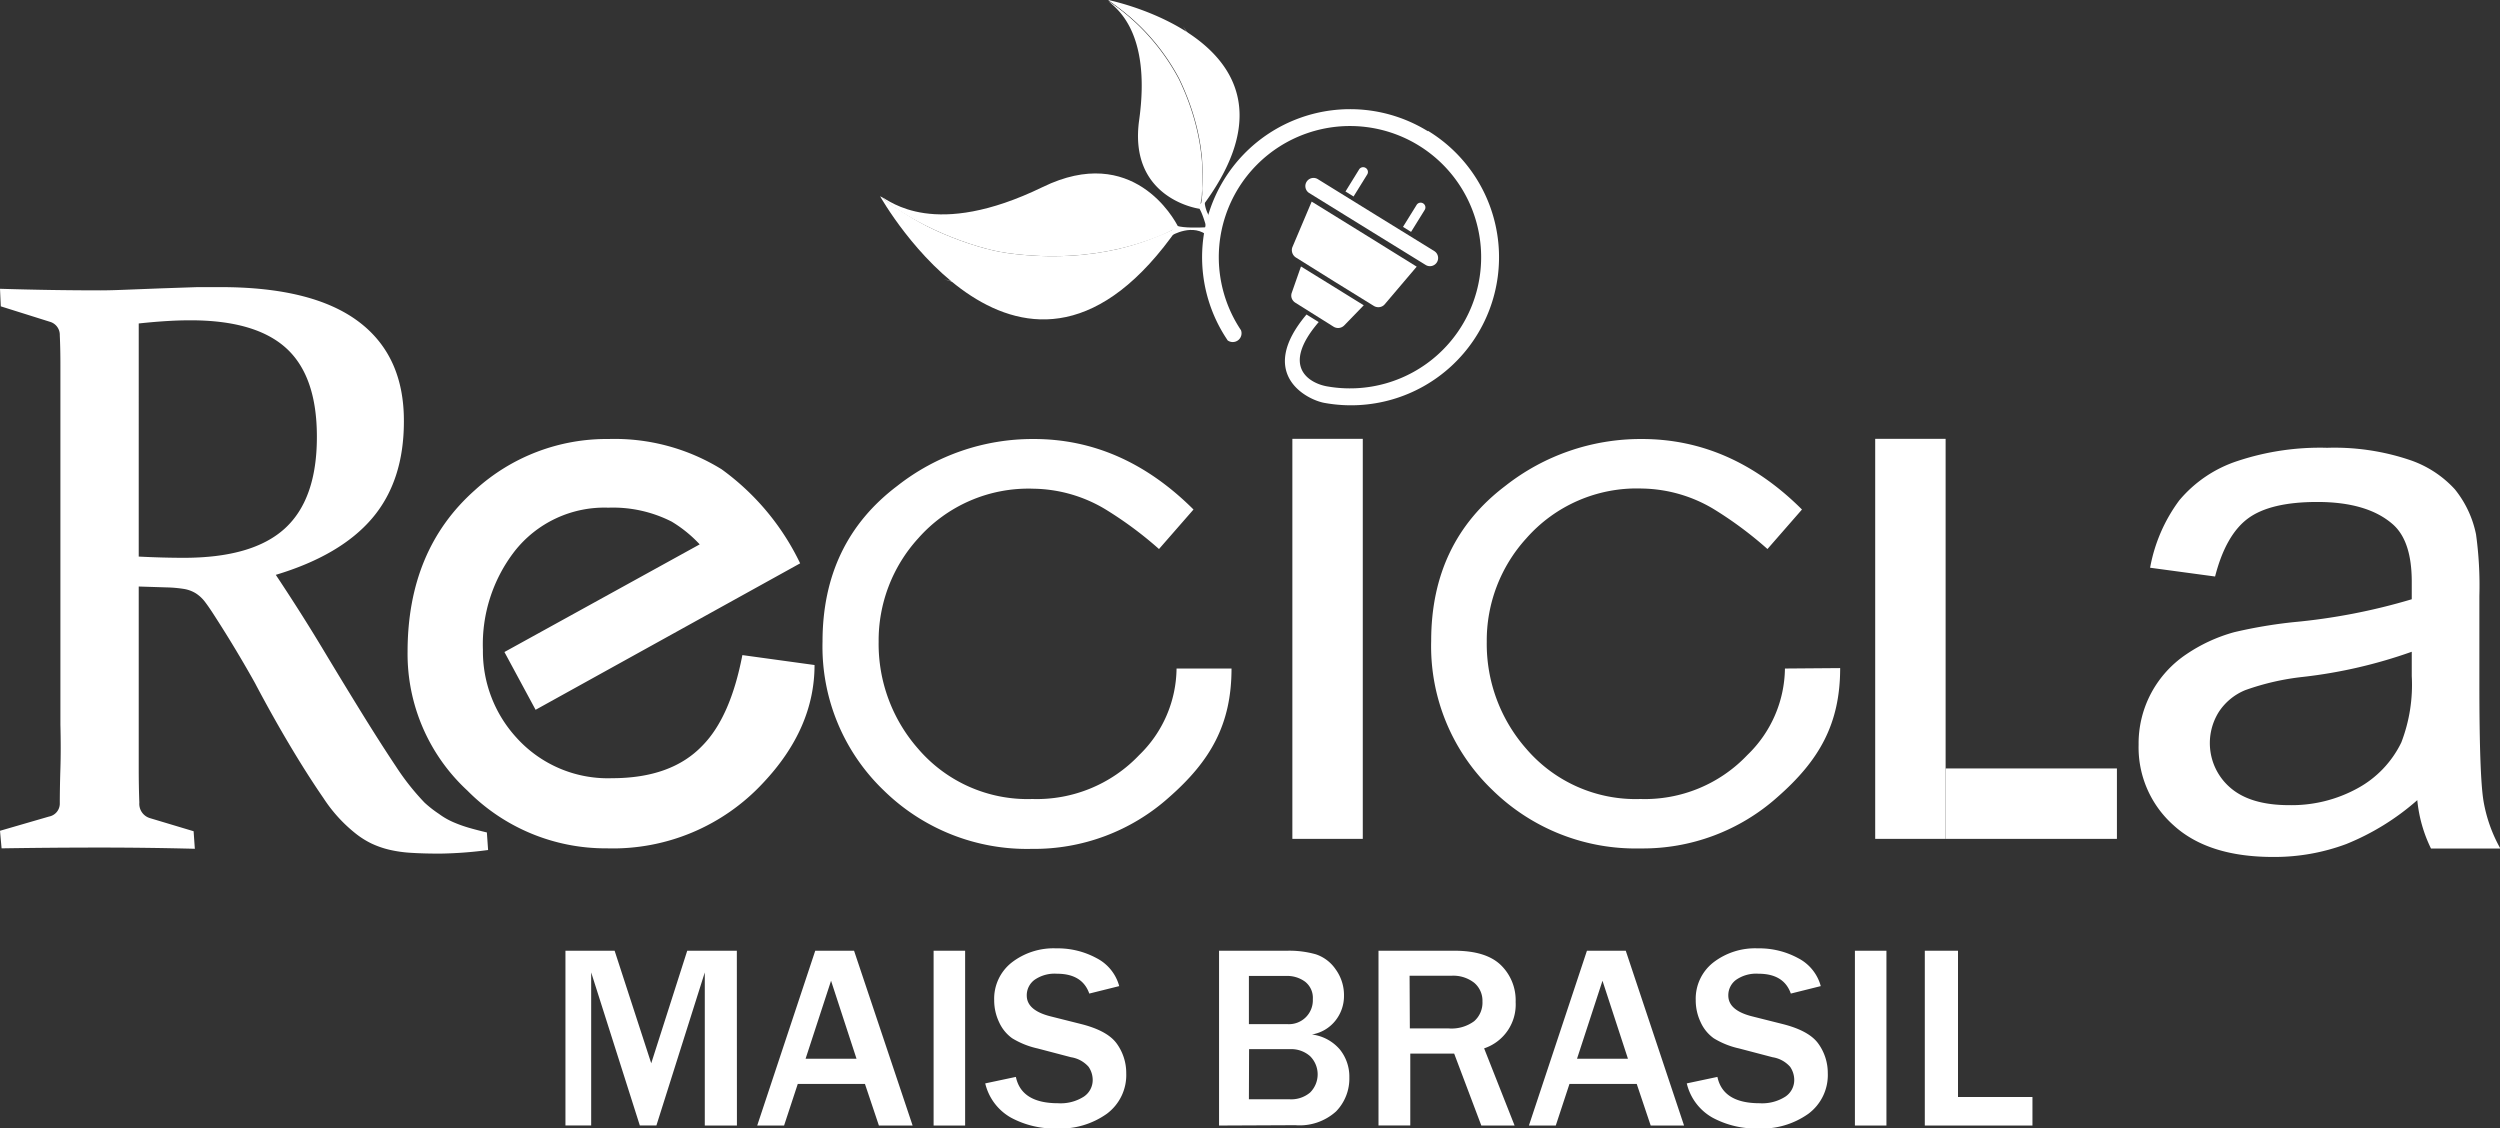<svg xmlns="http://www.w3.org/2000/svg" viewBox="0 0 284.73 128.49"><rect x="0" y="0" width="284.73" height="128.49" fill="#333333" stroke="none"/><defs><style>.cls-1{fill:#fff;}</style></defs><title>logo-branco</title><g id="Camada_2" data-name="Camada 2"><g id="Camada_1-2" data-name="Camada 1"><path class="cls-1" d="M134,76.14A13.9,13.9,0,0,1,129.74,86a16.09,16.09,0,0,1-12.17,5,16.4,16.4,0,0,1-13-5.72,18.07,18.07,0,0,1-4.5-12.17,17.28,17.28,0,0,1,4.5-11.79,16.75,16.75,0,0,1,13.14-5.66,16.33,16.33,0,0,1,8.11,2.3A43.19,43.19,0,0,1,132,62.53l3.93-4.5Q127.88,50,117.75,50a24.93,24.93,0,0,0-15.57,5.35q-8.49,6.42-8.5,17.7a22.67,22.67,0,0,0,7,17,23.29,23.29,0,0,0,16.83,6.63,23,23,0,0,0,15.61-5.85c4.76-4.17,7.14-8.34,7.14-14.69"/><path class="cls-1" d="M203.29,76.14A13.9,13.9,0,0,1,199,86a16.09,16.09,0,0,1-12.17,5,16.4,16.4,0,0,1-13-5.72,18.07,18.07,0,0,1-4.5-12.17,17.28,17.28,0,0,1,4.5-11.79A16.75,16.75,0,0,1,187,55.64a16.33,16.33,0,0,1,8.11,2.3,43.19,43.19,0,0,1,6.19,4.59l3.93-4.5Q197.18,50,187,50a24.93,24.93,0,0,0-15.57,5.35Q163,61.74,163,73a22.67,22.67,0,0,0,7,17,23.29,23.29,0,0,0,16.83,6.63,23,23,0,0,0,15.61-5.85c4.76-4.17,7.14-8.34,7.14-14.69"/><path class="cls-1" d="M57.45,74.26,79.69,62a14.69,14.69,0,0,0-3.19-2.59,14.73,14.73,0,0,0-7.21-1.59,13,13,0,0,0-10.71,5A17.34,17.34,0,0,0,55,74a14.56,14.56,0,0,0,3.81,10,14,14,0,0,0,10.9,4.63q6.76,0,10.3-3.72,3.18-3.23,4.54-10.3l8.22,1.13q0,7.22-5.86,13.43a23.34,23.34,0,0,1-17.79,7.45,22.14,22.14,0,0,1-15.89-6.58,21.19,21.19,0,0,1-6.81-15.8q0-11.62,7.67-18.42A22.23,22.23,0,0,1,69.3,50a23.18,23.18,0,0,1,12.89,3.45,28.33,28.33,0,0,1,8.94,10.71L61,80.84Z"/><path class="cls-1" d="M155.53,19.12a.54.54,0,0,0-.74.18l-1.55,2.51.92.57,1.55-2.5A.54.54,0,0,0,155.53,19.12Z"/><circle class="cls-1" cx="155.25" cy="19.57" r="0.24" transform="translate(57.23 141.54) rotate(-58.4)"/><path class="cls-1" d="M162.08,23.16a.54.54,0,0,1,.18.75l-1.55,2.5-.92-.57,1.55-2.5A.54.54,0,0,1,162.08,23.16Z"/><circle class="cls-1" cx="161.8" cy="23.62" r="0.24" transform="translate(57.06 149.19) rotate(-58.47)"/><path class="cls-1" d="M155.39,26.67l-6-3.71-2.21,5.22a1,1,0,0,0,.4,1.14L152,32.08l4.48,2.77a1,1,0,0,0,.63.13.94.94,0,0,0,.57-.29l3.67-4.32Z"/><path class="cls-1" d="M163.36,28.6l-6.63-4.09-6.63-4.1a.92.92,0,1,0-1,1.57l6.63,4.1,6.63,4.09a.92.92,0,1,0,1-1.57Z"/><path class="cls-1" d="M158.07,31.95l-4.3-2.65-4.3-2.65a.26.26,0,0,0-.36.08.26.26,0,0,0,.08.36l4.3,2.65,4.3,2.65a.27.27,0,0,0,.36-.09A.26.26,0,0,0,158.07,31.95Z"/><path class="cls-1" d="M157.13,33.48l-4.3-2.65-4.3-2.66a.26.26,0,0,0-.28.45l4.3,2.65,4.29,2.65a.27.27,0,0,0,.36-.09A.26.26,0,0,0,157.13,33.48Z"/><path class="cls-1" d="M159.38,30.46l-4.58-2.83-4.58-2.83a.26.26,0,1,0-.28.45l4.58,2.83,4.58,2.83a.26.26,0,0,0,.36-.09A.27.27,0,0,0,159.38,30.46Z"/><path class="cls-1" d="M151.9,37.22a1,1,0,0,0,.62.13,1,1,0,0,0,.57-.28l2.23-2.3-3.57-2.21-3.58-2.21-1.05,3a.93.93,0,0,0,0,.63,1,1,0,0,0,.4.49Z"/><circle class="cls-1" cx="153.77" cy="29.29" r="2.16" transform="translate(48.04 144.73) rotate(-58.3)"/><path class="cls-1" d="M162.63,14.95a16.86,16.86,0,0,0-22.9,23.68l.09.14a1,1,0,0,0,1.52-1.16h0A14.94,14.94,0,1,1,151.12,44c-1.8-.32-5.41-2.09-.93-7.32l-1.39-.86c-5.69,6.75,0,9.71,2.06,10.07a16.86,16.86,0,0,0,11.76-31Z"/><path class="cls-1" d="M133.42,26.83s2.51-1.52,4.23.12c0,0,.88-1.3,1.37-1.17,0,0-4.76.45-5.33-.26Z"/><path class="cls-1" d="M100.24,22.36l.13.06c3.59,3.2,10.42,5.86,14.34,6.4,10.15,1.4,17-1.62,19.48-3l0,.08C116.53,51.39,100.24,22.36,100.24,22.36Z"/><path class="cls-1" d="M114.71,28.82c-3.92-.54-10.75-3.2-14.34-6.4,1,.43,6,4.9,18.39-1.12,10.26-5,15,3.65,15.43,4.55C131.73,27.2,124.86,30.22,114.71,28.82Z"/><path class="cls-1" d="M114,34.11a15.43,15.43,0,0,0,5.51-.88,24.22,24.22,0,0,0,8-4.7,18.33,18.33,0,0,1-5.8,4.18,20.51,20.51,0,0,1-5.32,1.23A15.09,15.09,0,0,1,114,34.11Z"/><path class="cls-1" d="M124.53,22.53a8.26,8.26,0,0,1,3.26.91A10.75,10.75,0,0,1,131.61,27a7.32,7.32,0,0,0-2.54-3.49A6.92,6.92,0,0,0,124.53,22.53Z"/><path class="cls-1" d="M118.4,29.53A28.61,28.61,0,0,1,115,28.1c-1.81-.9-3.75-2.32-4.42-3.69a3.89,3.89,0,0,0,.76,1.2,6.25,6.25,0,0,0,1.93,1.65A33.13,33.13,0,0,0,118.4,29.53Z"/><path class="cls-1" d="M107.5,31.79a15,15,0,0,0,5,.8,15.49,15.49,0,0,0,4.92-.58,8.83,8.83,0,0,0,3.08-2.36,9.9,9.9,0,0,1-1.77,1.18,13.71,13.71,0,0,1-4.46,1.48A16,16,0,0,1,107.5,31.79Z"/><path class="cls-1" d="M123.58,28.14a2.08,2.08,0,0,0,.19-2.21c-.59-1.1-4.57-2.8-5.48-3.25,0,0,3.5,1.51,4.4,2.68a4.34,4.34,0,0,1,.87,1.8A3.15,3.15,0,0,1,123.58,28.14Z"/><path class="cls-1" d="M100.26,22.38a34.35,34.35,0,0,0,2.94,2.26,29.89,29.89,0,0,0,8.31,4,28.34,28.34,0,0,0,12,.89,26.83,26.83,0,0,0,10.43-3.64,26.07,26.07,0,0,1-5.34,2.19,30.9,30.9,0,0,1-12.4,1.13,30.12,30.12,0,0,1-11.3-3.77A43,43,0,0,1,100.26,22.38Z"/><path class="cls-1" d="M137.19,22.94a3.77,3.77,0,0,0,1.7,2.9s-1.36,1.07-1.15,1.4c0,0-.78-3.54-1.44-3.8Z"/><path class="cls-1" d="M126.22,0l.08.08a24.66,24.66,0,0,1,8,8.87c3.38,7,2.81,12.68,2.41,14.77h.06C151,5,126.22,0,126.22,0Z"/><path class="cls-1" d="M134.26,9a24.66,24.66,0,0,0-8-8.87c.56.64,4.93,3.16,3.48,13.55-1.19,8.58,6.13,10,6.89,10.1C137.07,21.63,137.64,16,134.26,9Z"/><path class="cls-1" d="M137.91,7.17a11.71,11.71,0,0,1,.65,4.19A18.43,18.43,0,0,1,137,18.25a14,14,0,0,0,1.67-5.17,15.58,15.58,0,0,0-.35-4.13A11.38,11.38,0,0,0,137.91,7.17Z"/><path class="cls-1" d="M132,17.52a6.51,6.51,0,0,0,1.42,2.15,8.16,8.16,0,0,0,3.46,1.92,5.5,5.5,0,0,1-3.11-1A5.27,5.27,0,0,1,132,17.52Z"/><path class="cls-1" d="M135.64,11.46a21.73,21.73,0,0,0-1.82-2.13A7.71,7.71,0,0,0,130.11,7a3,3,0,0,1,1,.27,4.81,4.81,0,0,1,1.64,1A25.42,25.42,0,0,1,135.64,11.46Z"/><path class="cls-1" d="M134.73,3a11.36,11.36,0,0,1,1.74,3.39,11.78,11.78,0,0,1,.72,3.69,6.71,6.71,0,0,1-1,2.78,7.44,7.44,0,0,0,.44-1.55,10.52,10.52,0,0,0,0-3.57A12,12,0,0,0,134.73,3Z"/><path class="cls-1" d="M135.85,15.52a1.59,1.59,0,0,1-1.55.65c-.94-.17-3.1-2.65-3.63-3.2,0,0,1.91,2.17,3,2.55a3.22,3.22,0,0,0,1.51.21A2.53,2.53,0,0,0,135.85,15.52Z"/><path class="cls-1" d="M126.23,0a26,26,0,0,1,2.33,1.6,22.8,22.8,0,0,1,4.84,5.07,21.52,21.52,0,0,1,3.43,8.43,20.39,20.39,0,0,1-.19,8.39,19.76,19.76,0,0,0,.34-4.37,23.5,23.5,0,0,0-2.08-9.23,22.76,22.76,0,0,0-5.36-7.29A32.92,32.92,0,0,0,126.23,0Z"/><rect class="cls-1" x="147.19" y="49.98" width="8.02" height="45.56"/><rect class="cls-1" x="213.57" y="49.98" width="8.02" height="45.56"/><rect class="cls-1" x="227.34" y="81.77" width="8.02" height="19.51" transform="translate(322.87 -139.82) rotate(90)"/><path class="cls-1" d="M275.31,91.13a28.17,28.17,0,0,1-8.09,5,23.4,23.4,0,0,1-8.34,1.47q-7.36,0-11.31-3.59a11.86,11.86,0,0,1-4-9.18,12.2,12.2,0,0,1,1.49-6A12.33,12.33,0,0,1,249,74.52,18.4,18.4,0,0,1,254.46,72a54.29,54.29,0,0,1,6.73-1.14,69.13,69.13,0,0,0,13.49-2.61q0-1.55,0-2,0-4.62-2.14-6.52-2.9-2.56-8.62-2.56-5.34,0-7.88,1.87t-3.76,6.62l-7.4-1a18.34,18.34,0,0,1,3.32-7.67,14.55,14.55,0,0,1,6.68-4.5A29.78,29.78,0,0,1,265.05,51a26.84,26.84,0,0,1,9.29,1.35,12.26,12.26,0,0,1,5.25,3.38A11.93,11.93,0,0,1,282,60.86a42.61,42.61,0,0,1,.38,7V77.93q0,10.55.48,13.35a16.8,16.8,0,0,0,1.91,5.36h-7.9A16,16,0,0,1,275.31,91.13Zm-.63-16.9a55.47,55.47,0,0,1-12.36,2.86,28.66,28.66,0,0,0-6.6,1.51,6.58,6.58,0,0,0-3,2.46A6.69,6.69,0,0,0,254,89.7q2.29,2,6.71,2a15.6,15.6,0,0,0,7.78-1.91,11.78,11.78,0,0,0,5-5.23A18.29,18.29,0,0,0,274.68,77Z"/><path class="cls-1" d="M83.93,128.19H80.27V110.75l-5.51,17.43H72.87l-5.54-17.43v17.43H64.4V108.28H70l4.17,12.82,4.1-12.82h5.65Z"/><path class="cls-1" d="M103.94,128.19h-3.84l-1.59-4.74H90.86l-1.56,4.74H86.24l6.61-19.91h4.42Zm-6.39-7.61-2.9-8.88-2.9,8.88Z"/><path class="cls-1" d="M109.92,128.19h-3.59V108.28h3.59Z"/><path class="cls-1" d="M112.21,123.39l3.49-.74q.63,3,4.81,3a4.89,4.89,0,0,0,2.94-.76,2.27,2.27,0,0,0,1-1.88,2.65,2.65,0,0,0-.47-1.51,3.36,3.36,0,0,0-2-1.09l-3.81-1a9.37,9.37,0,0,1-2.89-1.16,4.54,4.54,0,0,1-1.49-1.83,5.8,5.8,0,0,1-.56-2.52,5.24,5.24,0,0,1,2-4.28,7.79,7.79,0,0,1,5.08-1.61,9.28,9.28,0,0,1,4.59,1.12,5.06,5.06,0,0,1,2.57,3.18l-3.41.85q-.79-2.26-3.68-2.26a4,4,0,0,0-2.56.7,2.18,2.18,0,0,0-.88,1.78q0,1.71,2.77,2.39l3.38.85q3.08.77,4.13,2.28a5.71,5.71,0,0,1,1.05,3.33,5.49,5.49,0,0,1-2.21,4.62,9.19,9.19,0,0,1-5.73,1.68,10.48,10.48,0,0,1-5.19-1.24A6.08,6.08,0,0,1,112.21,123.39Z"/><path class="cls-1" d="M138.84,128.19V108.28h7.76a11.06,11.06,0,0,1,3.27.41,4.43,4.43,0,0,1,2.25,1.71,5,5,0,0,1,.95,3,4.49,4.49,0,0,1-1,2.87,4.33,4.33,0,0,1-2.65,1.55,5,5,0,0,1,3.18,1.71,4.92,4.92,0,0,1,1.08,3.18,5.37,5.37,0,0,1-1.51,3.87,6.18,6.18,0,0,1-4.65,1.57Zm3.4-11.55h4.38a2.72,2.72,0,0,0,2.9-2.84,2.33,2.33,0,0,0-.89-2,3.45,3.45,0,0,0-2.09-.65h-4.3Zm0,8.56h4.64a3.33,3.33,0,0,0,2.33-.77,2.92,2.92,0,0,0,0-4.14,3.25,3.25,0,0,0-2.3-.8h-4.65Z"/><path class="cls-1" d="M172.5,128.19h-3.79L165.62,120h-5v8.18H157V108.28h8.64q3.6,0,5.29,1.63a5.58,5.58,0,0,1,1.69,4.21,5.26,5.26,0,0,1-3.59,5.28Zm-11.93-11.06H165a4.34,4.34,0,0,0,2.89-.82,2.81,2.81,0,0,0,.95-2.25,2.67,2.67,0,0,0-.93-2.12,3.86,3.86,0,0,0-2.61-.81h-4.76Z"/><path class="cls-1" d="M191.8,128.19H188l-1.59-4.74h-7.66l-1.56,4.74h-3.06l6.61-19.91h4.42Zm-6.39-7.61-2.9-8.88-2.9,8.88Z"/><path class="cls-1" d="M192.11,123.39l3.49-.74q.63,3,4.81,3a4.89,4.89,0,0,0,2.94-.76,2.27,2.27,0,0,0,1-1.88,2.65,2.65,0,0,0-.47-1.51,3.36,3.36,0,0,0-2-1.09l-3.81-1a9.37,9.37,0,0,1-2.89-1.16,4.54,4.54,0,0,1-1.49-1.83,5.8,5.8,0,0,1-.56-2.52,5.24,5.24,0,0,1,2-4.28,7.79,7.79,0,0,1,5.08-1.61,9.28,9.28,0,0,1,4.59,1.12,5.06,5.06,0,0,1,2.57,3.18l-3.41.85q-.79-2.26-3.68-2.26a4,4,0,0,0-2.56.7,2.18,2.18,0,0,0-.88,1.78q0,1.71,2.77,2.39l3.38.85q3.08.77,4.13,2.28a5.71,5.71,0,0,1,1.05,3.33,5.49,5.49,0,0,1-2.21,4.62,9.19,9.19,0,0,1-5.73,1.68,10.47,10.47,0,0,1-5.19-1.24A6.08,6.08,0,0,1,192.11,123.39Z"/><path class="cls-1" d="M214.85,128.19h-3.59V108.28h3.59Z"/><path class="cls-1" d="M231.48,128.19H219.22V108.28H223v16.66h8.48Z"/><path class="cls-1" d="M15.8,82.55q0,2.72,0,4.9t.07,3.95a1.7,1.7,0,0,0,1.18,1.77l5,1.5.14,2q-5.4-.14-10.8-.14T.18,96.62l-.18-2L5.58,93a1.51,1.51,0,0,0,1.23-1.41q0-1.82.07-4.06t0-5V45.74q0-2.31,0-4.18t-.07-3.36a1.55,1.55,0,0,0-1.09-1.54L.09,34.89l-.09-2q5.86.18,11.44.18,1.1,0,2.8-.07l4.13-.16,4.13-.14q1.65,0,2.61,0,10.46,0,15.69,3.9T46,48q0,6.76-3.59,11t-11,6.47q2.9,4.36,5.34,8.42t4.53,7.44q2.09,3.38,3.84,6a27.83,27.83,0,0,0,3.24,4.09A13.42,13.42,0,0,0,50,92.7a8.18,8.18,0,0,0,1.61.93,15.18,15.18,0,0,0,1.77.64q.93.27,2.07.54l.14,2a45.58,45.58,0,0,1-5.49.41q-1.86,0-3.27-.09a14.46,14.46,0,0,1-2.52-.36,10.32,10.32,0,0,1-2-.7,9.74,9.74,0,0,1-1.77-1.11,16.93,16.93,0,0,1-3.7-4.06Q35,88.23,33,84.87T29,77.72q-2.12-3.79-4.46-7.42-.69-1.09-1.17-1.72a4.09,4.09,0,0,0-1.06-1,3.71,3.71,0,0,0-1.33-.5,14.69,14.69,0,0,0-2-.18L15.8,66.8Zm0-19.16q2.77.14,5.13.14,7.85,0,11.51-3.34t3.65-10.46q0-6.9-3.5-10.08T21.65,36.48q-1.27,0-2.72.09t-3.13.27Z"/></g></g></svg>